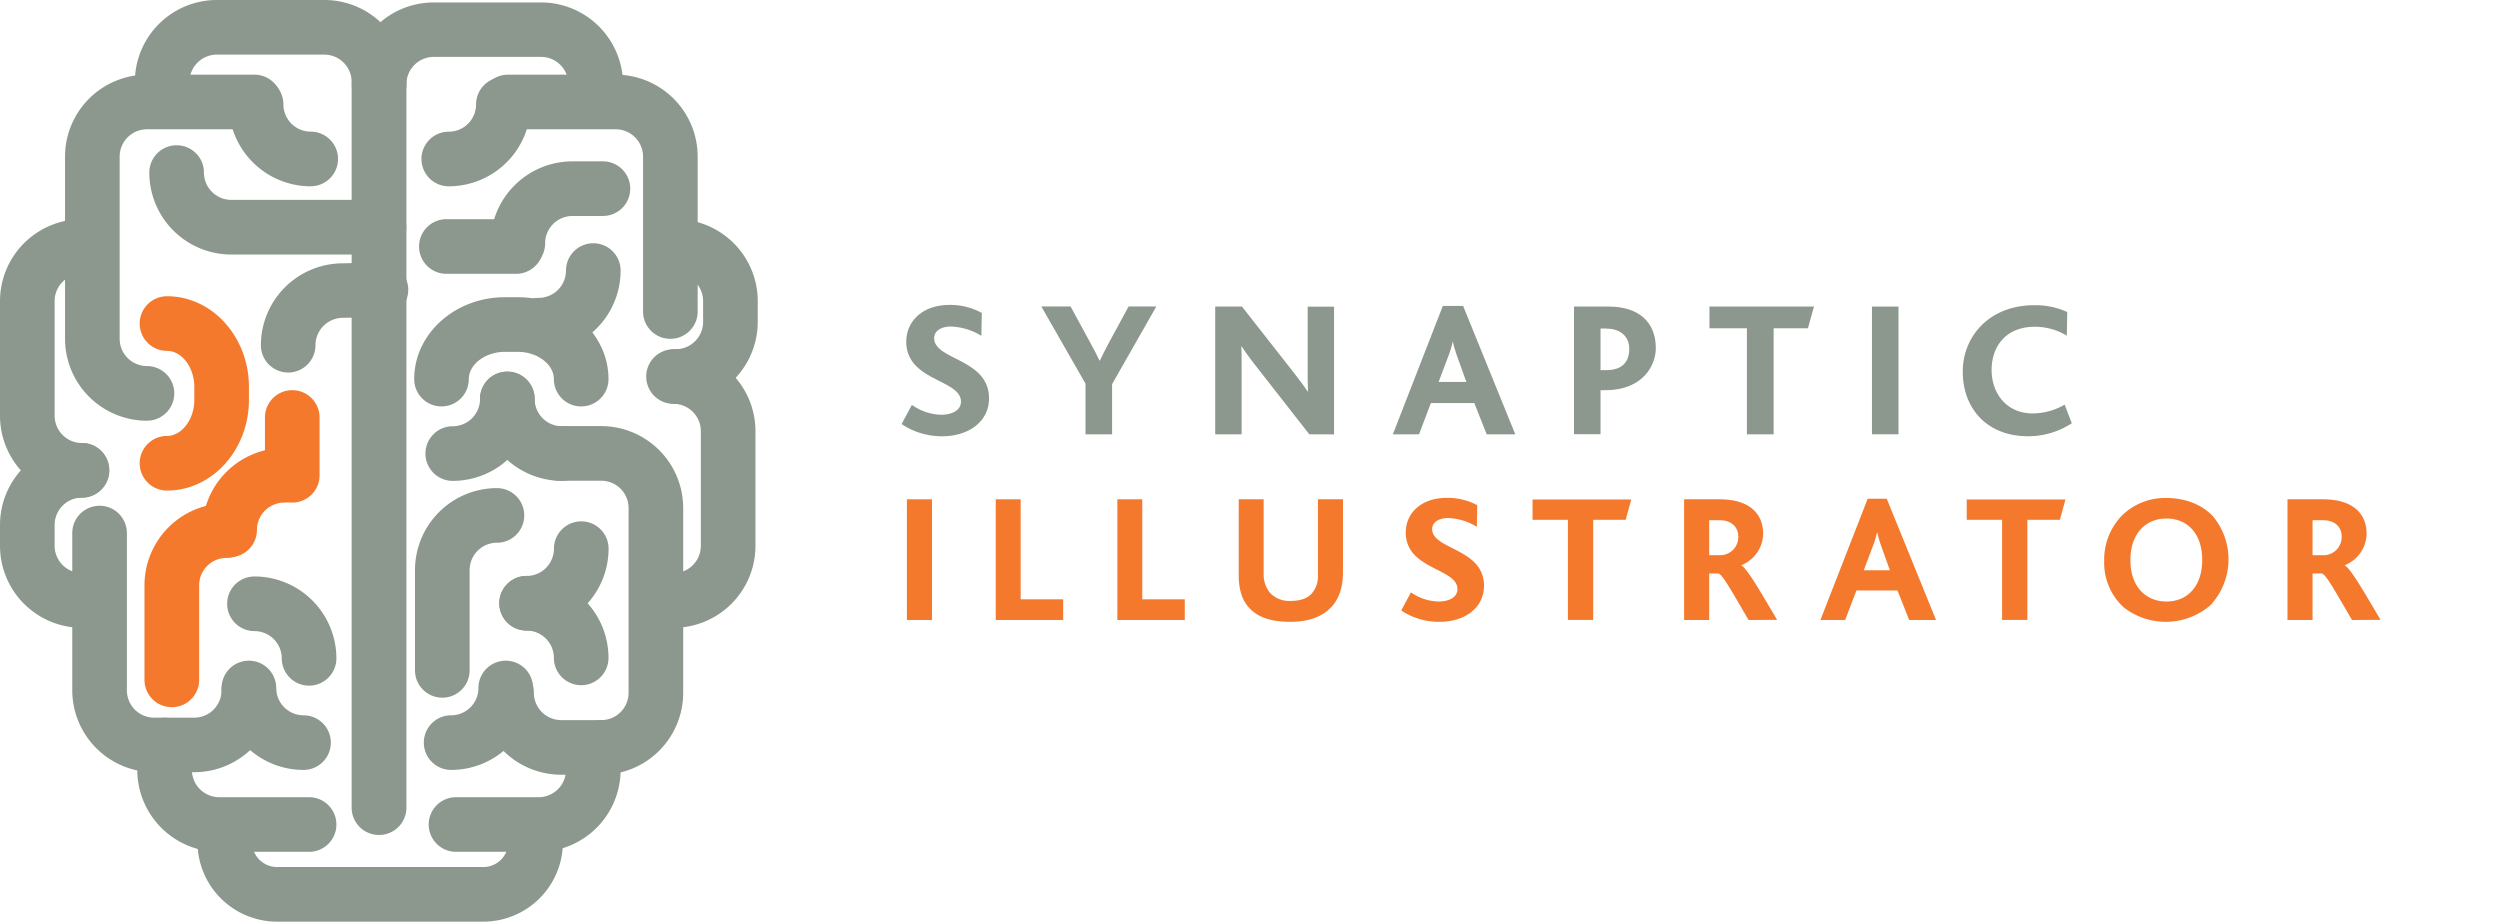 <svg xmlns="http://www.w3.org/2000/svg" viewBox="0 0 615.12 226.77">
  <defs>
    <style>
      .a {
        fill: #8c978e;
      }

      .b {
        fill: #f4792c;
      }

      .c {
        fill: none;
      }
    </style>
  </defs>
  <title>logo-synaptic_illustrator</title>
  <g>
    <g>
      <path class="a" d="M93.24,62.63H56.9A20.18,20.18,0,0,1,36.74,42.46a6.72,6.72,0,1,1,13.44,0,6.73,6.73,0,0,0,6.71,6.72H93.24a6.72,6.72,0,0,1,0,13.44Z"/>
      <path class="a" d="M76.45,45.84A20.18,20.18,0,0,1,56.29,25.68a6.72,6.72,0,1,1,13.44,0,6.72,6.72,0,0,0,6.72,6.71,6.72,6.72,0,0,1,0,13.44Z"/>
      <path class="a" d="M93.24,205.44a6.72,6.72,0,0,1-6.72-6.72V20.16a6.73,6.73,0,0,0-6.72-6.72H53.34a6.73,6.73,0,0,0-6.72,6.72,6.72,6.72,0,0,1-13.44,0A20.18,20.18,0,0,1,53.34,0H79.8A20.18,20.18,0,0,1,100,20.16V198.72A6.72,6.72,0,0,1,93.24,205.44Z"/>
      <path class="a" d="M146.57,27.47a6.72,6.72,0,0,1-6.72-6.72A6.73,6.73,0,0,0,133.13,14H106.67A6.73,6.73,0,0,0,100,20.76a6.72,6.72,0,0,1-13.44,0A20.18,20.18,0,0,1,106.67.6h26.46a20.18,20.18,0,0,1,20.16,20.16A6.72,6.72,0,0,1,146.57,27.47Z"/>
      <path class="a" d="M36.16,103.52A20.19,20.19,0,0,1,16,83.35V38.53A20.18,20.18,0,0,1,36.16,18.37H62.61a6.72,6.72,0,0,1,0,13.44H36.16a6.73,6.73,0,0,0-6.72,6.72V83.35a6.73,6.73,0,0,0,6.72,6.72,6.72,6.72,0,0,1,0,13.44Z"/>
      <path class="a" d="M20.16,122.47A20.18,20.18,0,0,1,0,102.32V74.08A20.18,20.18,0,0,1,20.16,53.93a6.72,6.72,0,1,1,0,13.44,6.72,6.72,0,0,0-6.72,6.71v28.24A6.72,6.72,0,0,0,20.16,109a6.72,6.72,0,0,1,0,13.44Z"/>
      <path class="a" d="M20.16,154.47A20.18,20.18,0,0,1,0,134.32v-5.12A20.18,20.18,0,0,1,20.16,109a6.72,6.72,0,0,1,0,13.44,6.73,6.73,0,0,0-6.72,6.72v5.12A6.73,6.73,0,0,0,20.16,141a6.72,6.72,0,0,1,0,13.44Z"/>
      <path class="a" d="M165.72,154.47a6.72,6.72,0,0,1,0-13.44,6.73,6.73,0,0,0,6.72-6.72V106.08a6.72,6.72,0,0,0-6.72-6.71,6.72,6.72,0,0,1,0-13.44,20.18,20.18,0,0,1,20.16,20.15v28.24A20.18,20.18,0,0,1,165.72,154.47Z"/>
      <path class="a" d="M166.32,99.36a6.72,6.72,0,0,1,0-13.44A6.73,6.73,0,0,0,173,79.2V74.08a6.72,6.72,0,0,0-6.71-6.71,6.72,6.72,0,0,1,0-13.44,20.17,20.17,0,0,1,20.15,20.15V79.2A20.18,20.18,0,0,1,166.32,99.36Z"/>
      <path class="a" d="M47.8,190H37.93a20.18,20.18,0,0,1-20.15-20.15V131.16a6.72,6.72,0,0,1,13.44,0v38.71a6.72,6.72,0,0,0,6.71,6.71H47.8a6.72,6.72,0,0,0,6.71-6.71,6.72,6.72,0,0,1,13.44,0A20.17,20.17,0,0,1,47.8,190Z"/>
      <path class="a" d="M147.95,190.62h-9.87a20.18,20.18,0,0,1-20.16-20.15,6.72,6.72,0,0,1,13.44,0,6.72,6.72,0,0,0,6.72,6.71h9.87a6.72,6.72,0,0,1,0,13.44Z"/>
      <path class="a" d="M147.95,190.62a6.72,6.72,0,0,1,0-13.44,6.72,6.72,0,0,0,6.71-6.71V125a6.73,6.73,0,0,0-6.71-6.72H137.68a6.72,6.72,0,1,1,0-13.44h10.27A20.18,20.18,0,0,1,168.1,125v45.42A20.17,20.17,0,0,1,147.95,190.62Z"/>
      <path class="a" d="M74.68,189.44a20.18,20.18,0,0,1-20.16-20.16,6.72,6.72,0,1,1,13.44,0A6.73,6.73,0,0,0,74.68,176a6.72,6.72,0,1,1,0,13.44Z"/>
      <path class="a" d="M111,189.44A6.72,6.72,0,0,1,111,176a6.73,6.73,0,0,0,6.72-6.72,6.72,6.72,0,1,1,13.44,0A20.18,20.18,0,0,1,111,189.44Z"/>
      <path class="a" d="M110.42,45.84a6.72,6.72,0,1,1,0-13.44,6.72,6.72,0,0,0,6.72-6.71,6.72,6.72,0,1,1,13.44,0A20.18,20.18,0,0,1,110.42,45.84Z"/>
      <path class="a" d="M76.05,209.59H53.94a20.18,20.18,0,0,1-20.16-20.16v-6.12a6.72,6.72,0,0,1,13.44,0v6.12a6.73,6.73,0,0,0,6.72,6.72H76.05a6.72,6.72,0,0,1,0,13.44Z"/>
      <path class="a" d="M132.54,209.59H112.2a6.72,6.72,0,1,1,0-13.44h20.34a6.73,6.73,0,0,0,6.72-6.72V184.5a6.72,6.72,0,0,1,13.44,0v4.93A20.18,20.18,0,0,1,132.54,209.59Z"/>
      <path class="a" d="M118.94,226.77H68.16A19.59,19.59,0,0,1,48.59,207.2a6.72,6.72,0,0,1,13.44,0,6.14,6.14,0,0,0,6.13,6.13h50.78a6.13,6.13,0,0,0,6.12-6.13,6.72,6.72,0,0,1,13.44,0A19.59,19.59,0,0,1,118.94,226.77Z"/>
      <path class="a" d="M108.83,171.66a6.72,6.72,0,0,1-6.72-6.72V140.26a20.18,20.18,0,0,1,20.16-20.16,6.72,6.72,0,1,1,0,13.44,6.73,6.73,0,0,0-6.72,6.72v24.68A6.72,6.72,0,0,1,108.83,171.66Z"/>
      <path class="a" d="M138.27,118.32a20.18,20.18,0,0,1-20.16-20.16,6.72,6.72,0,0,1,13.44,0,6.73,6.73,0,0,0,6.72,6.72,6.72,6.72,0,0,1,0,13.44Z"/>
      <path class="a" d="M111.4,118.32a6.72,6.72,0,0,1,0-13.44,6.72,6.72,0,0,0,6.71-6.72,6.72,6.72,0,0,1,13.44,0A20.18,20.18,0,0,1,111.4,118.32Z"/>
      <path class="a" d="M132.54,86.73a6.72,6.72,0,0,1,0-13.44,6.73,6.73,0,0,0,6.72-6.72,6.72,6.72,0,1,1,13.44,0A20.18,20.18,0,0,1,132.54,86.73Z"/>
      <path class="a" d="M143,100a6.72,6.72,0,0,1-6.72-6.72c0-3.64-4.06-6.71-8.86-6.71h-3.2c-4.81,0-8.87,3.08-8.87,6.71a6.72,6.72,0,1,1-13.44,0c0-11.11,10-20.15,22.31-20.15h3.2c12.3,0,22.3,9,22.3,20.15A6.72,6.72,0,0,1,143,100Z"/>
      <path class="a" d="M164.94,83.37a6.72,6.72,0,0,1-6.72-6.72V38.53a6.73,6.73,0,0,0-6.72-6.72H125a6.72,6.72,0,0,1,0-13.44H151.5a20.18,20.18,0,0,1,20.16,20.16V76.65A6.72,6.72,0,0,1,164.94,83.37Z"/>
      <path class="b" d="M42.27,174a6.72,6.72,0,0,1-6.72-6.72V144a20.18,20.18,0,0,1,20.16-20.16,6.72,6.72,0,0,1,0,13.44A6.73,6.73,0,0,0,49,144v23.3A6.72,6.72,0,0,1,42.27,174Z"/>
      <path class="b" d="M56.5,137.1a6.72,6.72,0,0,1-6.72-6.72,20.18,20.18,0,0,1,20.16-20.16,6.72,6.72,0,0,1,0,13.44,6.73,6.73,0,0,0-6.72,6.72A6.72,6.72,0,0,1,56.5,137.1Z"/>
      <path class="a" d="M127.41,66.58a6.72,6.72,0,0,1-6.72-6.72A20.18,20.18,0,0,1,140.85,39.7h7.5a6.72,6.72,0,1,1,0,13.44h-7.5a6.73,6.73,0,0,0-6.72,6.72A6.72,6.72,0,0,1,127.41,66.58Z"/>
      <path class="a" d="M127,67.37H109.83a6.72,6.72,0,0,1,0-13.44H127a6.72,6.72,0,0,1,0,13.44Z"/>
      <path class="a" d="M76.05,168.7A6.72,6.72,0,0,1,69.33,162a6.73,6.73,0,0,0-6.72-6.72,6.72,6.72,0,1,1,0-13.44A20.18,20.18,0,0,1,82.77,162,6.72,6.72,0,0,1,76.05,168.7Z"/>
      <path class="b" d="M41.09,120.7a6.72,6.72,0,0,1,0-13.44c3.64,0,6.72-4.06,6.72-8.87V95.2c0-4.81-3.08-8.87-6.72-8.87a6.72,6.72,0,1,1,0-13.44c11.12,0,20.16,10,20.16,22.31v3.2C61.25,110.69,52.21,120.7,41.09,120.7Z"/>
      <path class="a" d="M70.91,91.66a6.72,6.72,0,0,1-6.72-6.72A20.18,20.18,0,0,1,84.35,64.79l8.74-.19A6.72,6.72,0,1,1,93.38,78l-8.89.2a6.76,6.76,0,0,0-6.87,6.72A6.72,6.72,0,0,1,70.91,91.66Z"/>
      <path class="b" d="M71.91,123.66a6.72,6.72,0,0,1-6.72-6.72V102.72a6.72,6.72,0,0,1,13.44,0v14.22A6.72,6.72,0,0,1,71.91,123.66Z"/>
      <path class="a" d="M129.58,155.15a6.72,6.72,0,0,1,0-13.44A6.73,6.73,0,0,0,136.3,135a6.72,6.72,0,0,1,13.44,0A20.18,20.18,0,0,1,129.58,155.15Z"/>
      <path class="a" d="M143,168.59a6.72,6.72,0,0,1-6.72-6.72,6.73,6.73,0,0,0-6.72-6.72,6.72,6.72,0,0,1,0-13.44,20.18,20.18,0,0,1,20.16,20.16A6.72,6.72,0,0,1,143,168.59Z"/>
    </g>
    <g>
      <path class="a" d="M231.84,107.34a17.7,17.7,0,0,1-10-3l2.53-4.72a13,13,0,0,0,7.2,2.43c2.29,0,4.87-.86,4.87-3.24,0-4.15-7.63-4.87-11.45-9.21a8.17,8.17,0,0,1-2-5.58c0-4.77,3.77-9,10.68-9A16.1,16.1,0,0,1,241.57,77l-.1,5.63A15.46,15.46,0,0,0,234,80.34c-2.34,0-4.15,1-4.15,2.86,0,5.44,13.5,5,13.5,14.83C243.34,103.76,238.28,107.34,231.84,107.34Z"/>
      <path class="a" d="M273.63,94.51v12.35h-6.54V94.41l-10.87-19h7.2l4.77,8.78c.76,1.34,1.67,3.1,2.34,4.53h.1c.67-1.43,1.53-3.1,2.24-4.44l4.82-8.87h6.82Z"/>
      <path class="a" d="M322.15,106.86,308.5,89.4c-1.19-1.53-2.05-2.77-3-4.15h-.1c.1,1,.1,3,.1,4.39v17.22H299V75.43h6.58l13.17,16.79c1.24,1.57,2.1,2.81,3,4.1h.1c-.1-1.48-.1-3.53-.1-4.87v-16h6.49v31.43Z"/>
      <path class="a" d="M365.8,106.86l-3.05-7.68H352.06l-2.91,7.68h-6.44L355,75.28h5l12.83,31.58Zm-7.2-19A34.09,34.09,0,0,1,357.45,84h0a24.7,24.7,0,0,1-1.14,3.77l-2.34,6.2h6.82Z"/>
      <path class="a" d="M395,96h-1.19v10.83h-6.53V75.43h8.59c6.92,0,11.54,3.48,11.54,10.21C407.44,89.69,404.39,96,395,96Zm.19-15.17h-1.38V91.07h1.43c3.86,0,5.63-2,5.63-5.2C400.91,83.06,399,80.86,395.23,80.86Z"/>
      <path class="a" d="M444.84,80.77H436.4v26.09h-6.58V80.77h-9.21V75.43h25.71Z"/>
      <path class="a" d="M460.59,106.86V75.43h6.53v31.43Z"/>
      <path class="a" d="M499,107.34c-10.25,0-16.07-7-16.07-15.88s6.77-16.36,17.51-16.36a18.71,18.71,0,0,1,8.2,1.67l-.1,5.82a15.2,15.2,0,0,0-7.87-2.19c-7.39,0-10.64,5.15-10.64,10.59,0,6,3.86,10.73,10.06,10.73A15.78,15.78,0,0,0,508,99.56l1.76,4.58A19.61,19.61,0,0,1,499,107.34Z"/>
    </g>
    <g>
      <path class="b" d="M223.14,152.55v-29.7h6.18v29.7Z"/>
      <path class="b" d="M245,152.55v-29.7h6.13v24.61h10.46v5.09Z"/>
      <path class="b" d="M274.92,152.55v-29.7h6.13v24.61h10.46v5.09Z"/>
      <path class="b" d="M327.38,149.57c-2.21,2.21-5.41,3.43-9.92,3.43s-7.62-1-9.74-3.07-2.93-4.87-2.93-8.34V122.85h6.13V141.1A7.11,7.11,0,0,0,312.6,146a6.53,6.53,0,0,0,5,1.85c2.39,0,4.1-.63,5.18-1.85a6.43,6.43,0,0,0,1.49-4.6V122.85h6.17V141C330.4,144.57,329.41,147.54,327.38,149.57Z"/>
      <path class="b" d="M354.24,153a16.73,16.73,0,0,1-9.47-2.79l2.39-4.46A12.31,12.31,0,0,0,354,148c2.16,0,4.6-.81,4.6-3.06,0-3.92-7.21-4.6-10.82-8.7a7.72,7.72,0,0,1-1.89-5.27c0-4.51,3.56-8.47,10.1-8.47a15.23,15.23,0,0,1,7.48,1.8l-.09,5.32a14.62,14.62,0,0,0-7.08-2.16c-2.21,0-3.92,1-3.92,2.7,0,5.14,12.76,4.69,12.76,14C365.11,149.62,360.33,153,354.24,153Z"/>
      <path class="b" d="M400,127.89h-8v24.65h-6.22V127.89h-8.7v-5h24.29Z"/>
      <path class="b" d="M430.23,152.55c-4.51-7.71-6.31-11-7.39-11.45h-2.3v11.45h-6.17v-29.7H423c7.93,0,10.82,3.92,10.82,8.52a8.51,8.51,0,0,1-5.41,7.71v0c1.49.86,4.37,5.86,8.84,13.43ZM423.15,128h-2.61v8.61h2.61A4.46,4.46,0,0,0,427.7,132C427.7,129.74,426.08,128,423.15,128Z"/>
      <path class="b" d="M469.75,152.55l-2.88-7.26h-10.1L454,152.55h-6.09l11.63-29.84h4.69l12.13,29.84Zm-6.81-18a31.91,31.91,0,0,1-1.08-3.65h0a23.36,23.36,0,0,1-1.08,3.56l-2.21,5.86H465Z"/>
      <path class="b" d="M506.83,127.89h-8v24.65h-6.22V127.89h-8.7v-5h24.29Z"/>
      <path class="b" d="M544.24,148.58a16.82,16.82,0,0,1-21.77.81A14.91,14.91,0,0,1,517.73,138,15.61,15.61,0,0,1,522,126.95a15.14,15.14,0,0,1,11-4.42c4.87,0,8.93,1.71,11.58,4.6a16.57,16.57,0,0,1-.41,21.45Zm-11.18-21c-5.14,0-8.88,3.74-8.88,10.23S527.92,148,533.06,148s8.79-3.74,8.79-10.23S538.2,127.58,533.06,127.58Z"/>
      <path class="b" d="M578.71,152.55c-4.51-7.71-6.31-11-7.39-11.45H569v11.45h-6.17v-29.7h8.65c7.93,0,10.82,3.92,10.82,8.52a8.51,8.51,0,0,1-5.41,7.71v0c1.49.86,4.37,5.86,8.84,13.43ZM571.63,128H569v8.61h2.61a4.46,4.46,0,0,0,4.55-4.55C576.19,129.74,574.56,128,571.63,128Z"/>
    </g>
    <rect class="c" width="615.12" height="226.77"/>
  </g>
</svg>

